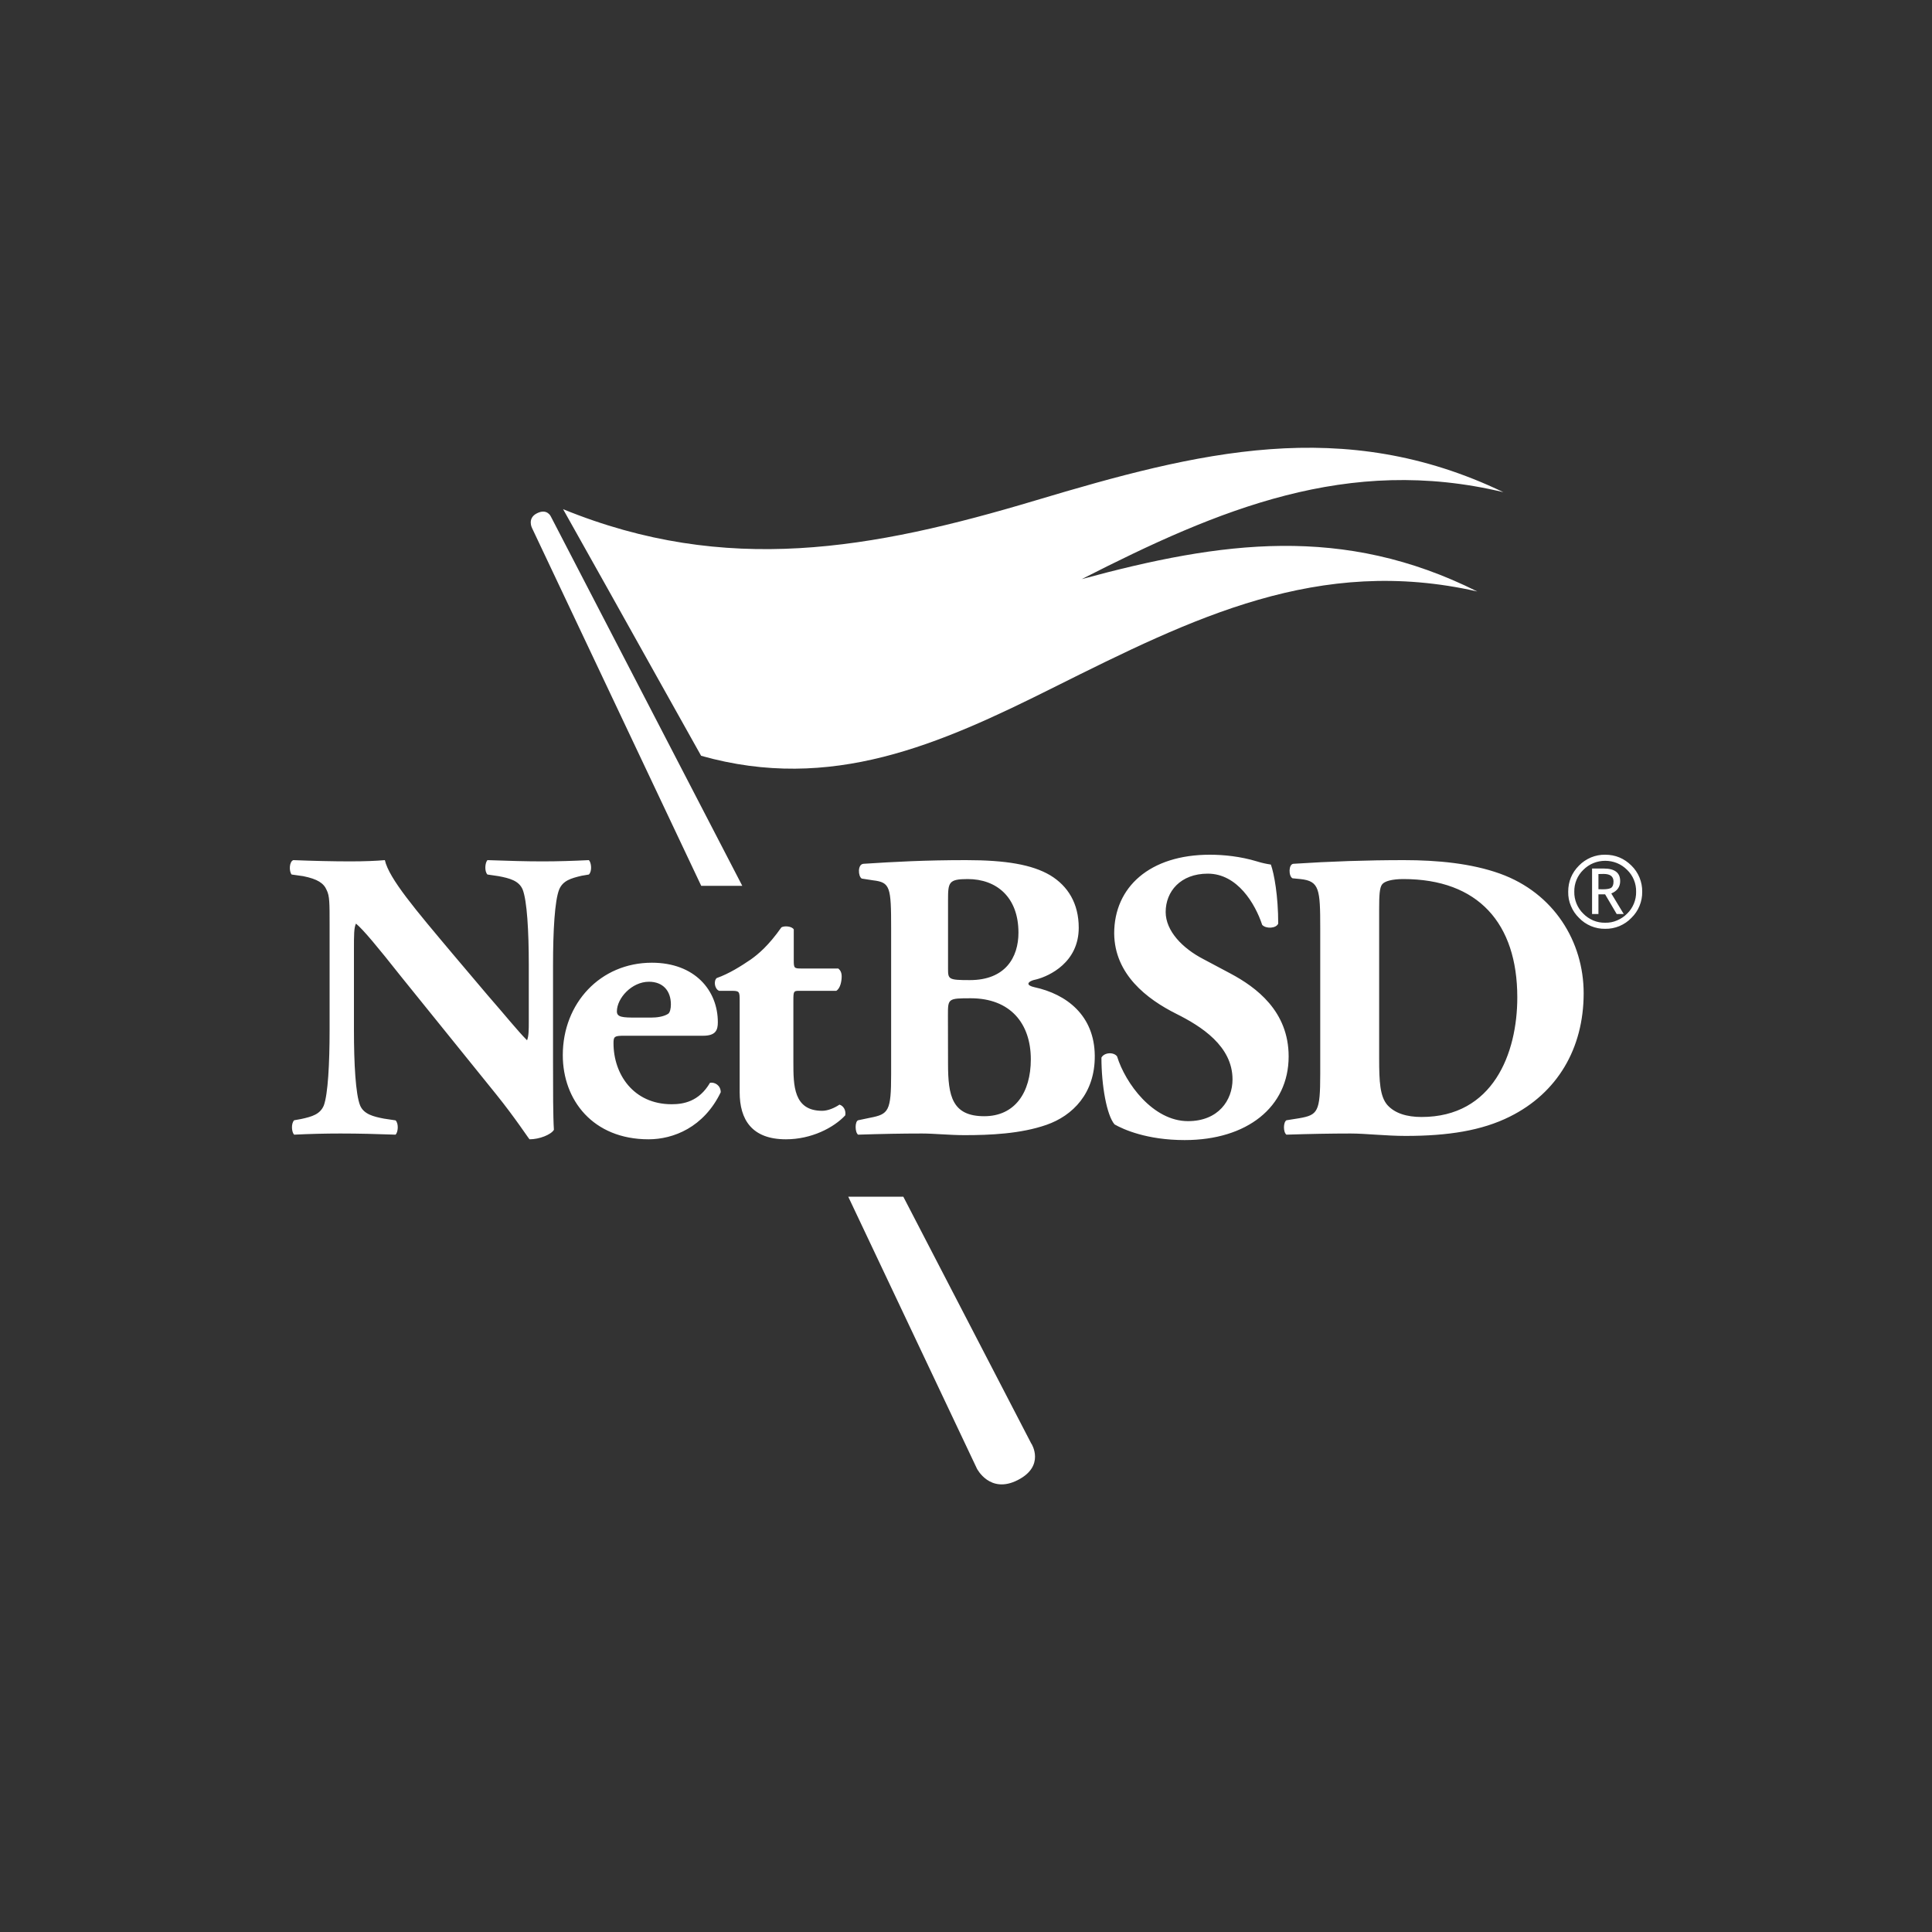 <svg width="20" height="20" viewBox="0 0 20 20" fill="none" xmlns="http://www.w3.org/2000/svg">
<rect x="0" y="0" width="20" height="20" fill="#333333" stroke="none"/>
<g clip-path="url(#clip0_318_272)">
<path d="M16.234 9.231C16.234 9.126 16.271 9.035 16.346 8.96C16.381 8.924 16.423 8.896 16.47 8.876C16.516 8.857 16.566 8.847 16.617 8.848C16.723 8.848 16.813 8.886 16.888 8.96C16.924 8.995 16.953 9.038 16.972 9.084C16.991 9.131 17.001 9.181 17 9.231C17.001 9.282 16.991 9.332 16.972 9.378C16.953 9.425 16.924 9.467 16.888 9.502C16.853 9.539 16.811 9.567 16.764 9.587C16.718 9.606 16.667 9.616 16.617 9.615C16.566 9.616 16.516 9.606 16.47 9.587C16.423 9.567 16.381 9.539 16.346 9.502C16.31 9.467 16.281 9.425 16.262 9.378C16.242 9.332 16.233 9.282 16.234 9.231ZM16.937 9.231C16.938 9.189 16.93 9.147 16.914 9.108C16.898 9.069 16.874 9.034 16.844 9.005C16.814 8.975 16.779 8.951 16.74 8.935C16.701 8.919 16.659 8.911 16.617 8.911C16.575 8.911 16.533 8.919 16.494 8.935C16.455 8.951 16.42 8.975 16.39 9.005C16.36 9.034 16.336 9.069 16.32 9.108C16.304 9.147 16.296 9.189 16.297 9.231C16.296 9.273 16.304 9.315 16.32 9.354C16.336 9.393 16.36 9.429 16.39 9.458C16.419 9.488 16.455 9.512 16.494 9.529C16.533 9.545 16.575 9.553 16.617 9.552C16.66 9.553 16.701 9.545 16.74 9.528C16.779 9.512 16.814 9.488 16.844 9.458C16.874 9.429 16.898 9.393 16.914 9.354C16.93 9.315 16.938 9.273 16.937 9.231ZM16.736 9.462L16.616 9.258H16.547V9.462H16.481V8.991H16.602C16.715 8.991 16.772 9.034 16.772 9.121C16.772 9.181 16.741 9.224 16.68 9.249L16.809 9.462H16.736ZM16.547 9.048V9.205L16.592 9.206C16.636 9.206 16.665 9.2 16.68 9.19C16.695 9.178 16.703 9.157 16.703 9.126C16.703 9.073 16.669 9.047 16.601 9.047L16.547 9.048ZM14.277 10.961C14.277 11.196 14.285 11.35 14.362 11.439C14.439 11.525 14.563 11.563 14.716 11.563C15.455 11.563 15.707 10.906 15.707 10.325C15.707 9.557 15.301 9.1 14.528 9.1C14.414 9.1 14.332 9.121 14.307 9.156C14.281 9.19 14.277 9.271 14.277 9.403V10.961ZM13.667 9.608C13.667 9.203 13.658 9.121 13.462 9.1L13.38 9.092C13.338 9.07 13.338 8.946 13.389 8.942C13.77 8.917 14.151 8.904 14.533 8.904C14.883 8.904 15.233 8.938 15.528 9.044C16.087 9.245 16.394 9.749 16.394 10.282C16.394 10.854 16.121 11.315 15.63 11.559C15.34 11.704 14.99 11.759 14.551 11.759C14.349 11.759 14.136 11.734 13.982 11.734C13.778 11.734 13.56 11.738 13.317 11.746C13.283 11.721 13.283 11.618 13.317 11.597L13.449 11.576C13.641 11.542 13.667 11.512 13.667 11.119V9.608M12.264 11.802C11.871 11.802 11.628 11.691 11.538 11.64C11.457 11.546 11.402 11.239 11.402 10.948C11.432 10.893 11.53 10.889 11.564 10.936C11.649 11.213 11.935 11.606 12.298 11.606C12.614 11.606 12.759 11.388 12.759 11.174C12.759 10.829 12.435 10.624 12.179 10.496C11.871 10.342 11.538 10.086 11.534 9.663C11.534 9.181 11.905 8.848 12.524 8.848C12.665 8.848 12.84 8.865 13.011 8.917C13.066 8.934 13.105 8.942 13.156 8.95C13.19 9.044 13.232 9.275 13.232 9.561C13.211 9.612 13.105 9.617 13.066 9.574C12.994 9.356 12.81 9.044 12.503 9.044C12.221 9.044 12.067 9.228 12.067 9.441C12.067 9.638 12.242 9.817 12.456 9.928L12.738 10.078C13.002 10.219 13.34 10.466 13.34 10.936C13.34 11.461 12.908 11.802 12.264 11.802ZM9.814 11.013C9.814 11.345 9.856 11.555 10.189 11.555C10.505 11.555 10.671 11.311 10.671 10.966C10.671 10.594 10.458 10.334 10.049 10.334C9.813 10.334 9.813 10.338 9.813 10.509L9.814 11.013ZM9.814 10.027C9.814 10.138 9.818 10.146 10.04 10.146C10.407 10.146 10.543 9.911 10.543 9.655C10.543 9.284 10.313 9.1 10.018 9.1C9.818 9.1 9.814 9.135 9.814 9.322V10.027ZM9.225 9.613C9.225 9.181 9.216 9.134 9.037 9.113L8.921 9.095C8.883 9.074 8.875 8.946 8.939 8.942C9.263 8.921 9.575 8.904 10.001 8.904C10.411 8.904 10.684 8.95 10.872 9.061C11.055 9.172 11.167 9.352 11.167 9.604C11.167 9.963 10.863 10.103 10.731 10.138C10.688 10.146 10.646 10.163 10.646 10.184C10.646 10.197 10.667 10.21 10.706 10.219C11.043 10.291 11.329 10.513 11.333 10.927C11.337 11.319 11.103 11.55 10.834 11.644C10.565 11.738 10.245 11.751 9.984 11.751C9.831 11.751 9.669 11.734 9.544 11.734C9.336 11.734 9.126 11.738 8.883 11.746C8.849 11.721 8.849 11.61 8.883 11.597L9.007 11.571C9.199 11.534 9.225 11.503 9.225 11.119V9.612M8.272 10.257C8.217 10.257 8.213 10.261 8.213 10.355V10.995C8.213 11.234 8.213 11.499 8.511 11.499C8.571 11.499 8.64 11.469 8.69 11.435C8.733 11.448 8.759 11.495 8.75 11.546C8.631 11.674 8.4 11.794 8.136 11.794C7.782 11.794 7.657 11.589 7.657 11.307V10.355C7.657 10.265 7.653 10.257 7.576 10.257H7.445C7.398 10.24 7.385 10.155 7.419 10.125C7.551 10.078 7.671 10.001 7.773 9.932C7.85 9.877 7.957 9.788 8.089 9.6C8.119 9.582 8.196 9.587 8.217 9.621V9.941C8.217 10.022 8.221 10.026 8.298 10.026H8.678C8.7 10.044 8.713 10.069 8.713 10.108C8.713 10.155 8.7 10.231 8.657 10.257H8.272ZM6.74 10.534C6.8 10.534 6.868 10.525 6.915 10.496C6.936 10.483 6.945 10.44 6.945 10.398C6.945 10.257 6.863 10.163 6.718 10.163C6.539 10.163 6.386 10.334 6.386 10.47C6.386 10.53 6.445 10.534 6.582 10.534H6.74ZM6.458 10.722C6.36 10.722 6.351 10.731 6.351 10.799C6.351 11.119 6.556 11.431 6.953 11.431C7.073 11.431 7.235 11.405 7.35 11.209C7.397 11.2 7.461 11.234 7.461 11.307C7.286 11.67 6.971 11.794 6.714 11.794C6.138 11.794 5.826 11.388 5.826 10.923C5.826 10.385 6.215 9.966 6.748 9.966C7.192 9.966 7.431 10.252 7.431 10.582C7.431 10.663 7.41 10.722 7.278 10.722H6.458ZM5.725 11.008C5.725 11.286 5.725 11.555 5.734 11.696C5.704 11.746 5.584 11.794 5.482 11.794C5.477 11.794 5.336 11.576 5.136 11.328L4.15 10.107C3.907 9.8 3.762 9.625 3.685 9.561C3.664 9.604 3.664 9.676 3.664 9.834V10.663C3.664 11.008 3.681 11.328 3.728 11.444C3.766 11.534 3.865 11.559 3.975 11.58L4.095 11.598C4.129 11.632 4.121 11.721 4.095 11.746C3.905 11.739 3.714 11.734 3.523 11.734C3.365 11.734 3.207 11.738 3.045 11.746C3.019 11.721 3.011 11.632 3.045 11.597L3.117 11.584C3.233 11.559 3.314 11.534 3.352 11.444C3.395 11.328 3.412 11.008 3.412 10.662V9.578C3.412 9.344 3.412 9.275 3.382 9.215C3.352 9.143 3.288 9.1 3.139 9.07L3.019 9.053C2.99 9.019 2.994 8.917 3.037 8.904C3.237 8.912 3.45 8.917 3.625 8.917C3.771 8.917 3.894 8.912 3.984 8.904C4.027 9.096 4.304 9.42 4.688 9.877L5.046 10.3C5.239 10.521 5.358 10.671 5.456 10.769C5.474 10.727 5.474 10.654 5.474 10.577V9.988C5.474 9.642 5.456 9.322 5.41 9.207C5.371 9.117 5.277 9.092 5.162 9.07L5.046 9.053C5.013 9.019 5.021 8.93 5.046 8.904C5.277 8.912 5.443 8.917 5.618 8.917C5.777 8.917 5.93 8.912 6.096 8.904C6.122 8.93 6.131 9.019 6.096 9.053L6.02 9.066C5.909 9.092 5.827 9.117 5.789 9.207C5.742 9.322 5.725 9.642 5.725 9.988V11.008M15.563 5.095C13.902 4.297 12.399 4.678 10.718 5.181C9.025 5.687 7.52 5.961 5.829 5.271L6.29 6.093L6.798 7.002L7.258 7.824C8.605 8.204 9.72 7.711 10.916 7.112C12.353 6.395 13.651 5.749 15.293 6.123C13.905 5.429 12.648 5.601 11.198 5.995C12.617 5.271 13.954 4.709 15.563 5.095ZM10.677 14.946L9.351 12.388H8.781L10.113 15.203C10.113 15.203 10.247 15.469 10.535 15.322C10.823 15.176 10.678 14.946 10.678 14.946M5.703 5.348C5.703 5.348 5.664 5.256 5.552 5.317C5.458 5.369 5.507 5.465 5.507 5.465L7.259 9.17H7.684L5.703 5.348Z" fill="white"/>
</g>
<defs>
<clipPath id="clip0_318_272">
<rect width="14" height="14" fill="white" transform="translate(3 3)"/>
</clipPath>
</defs>
</svg>

